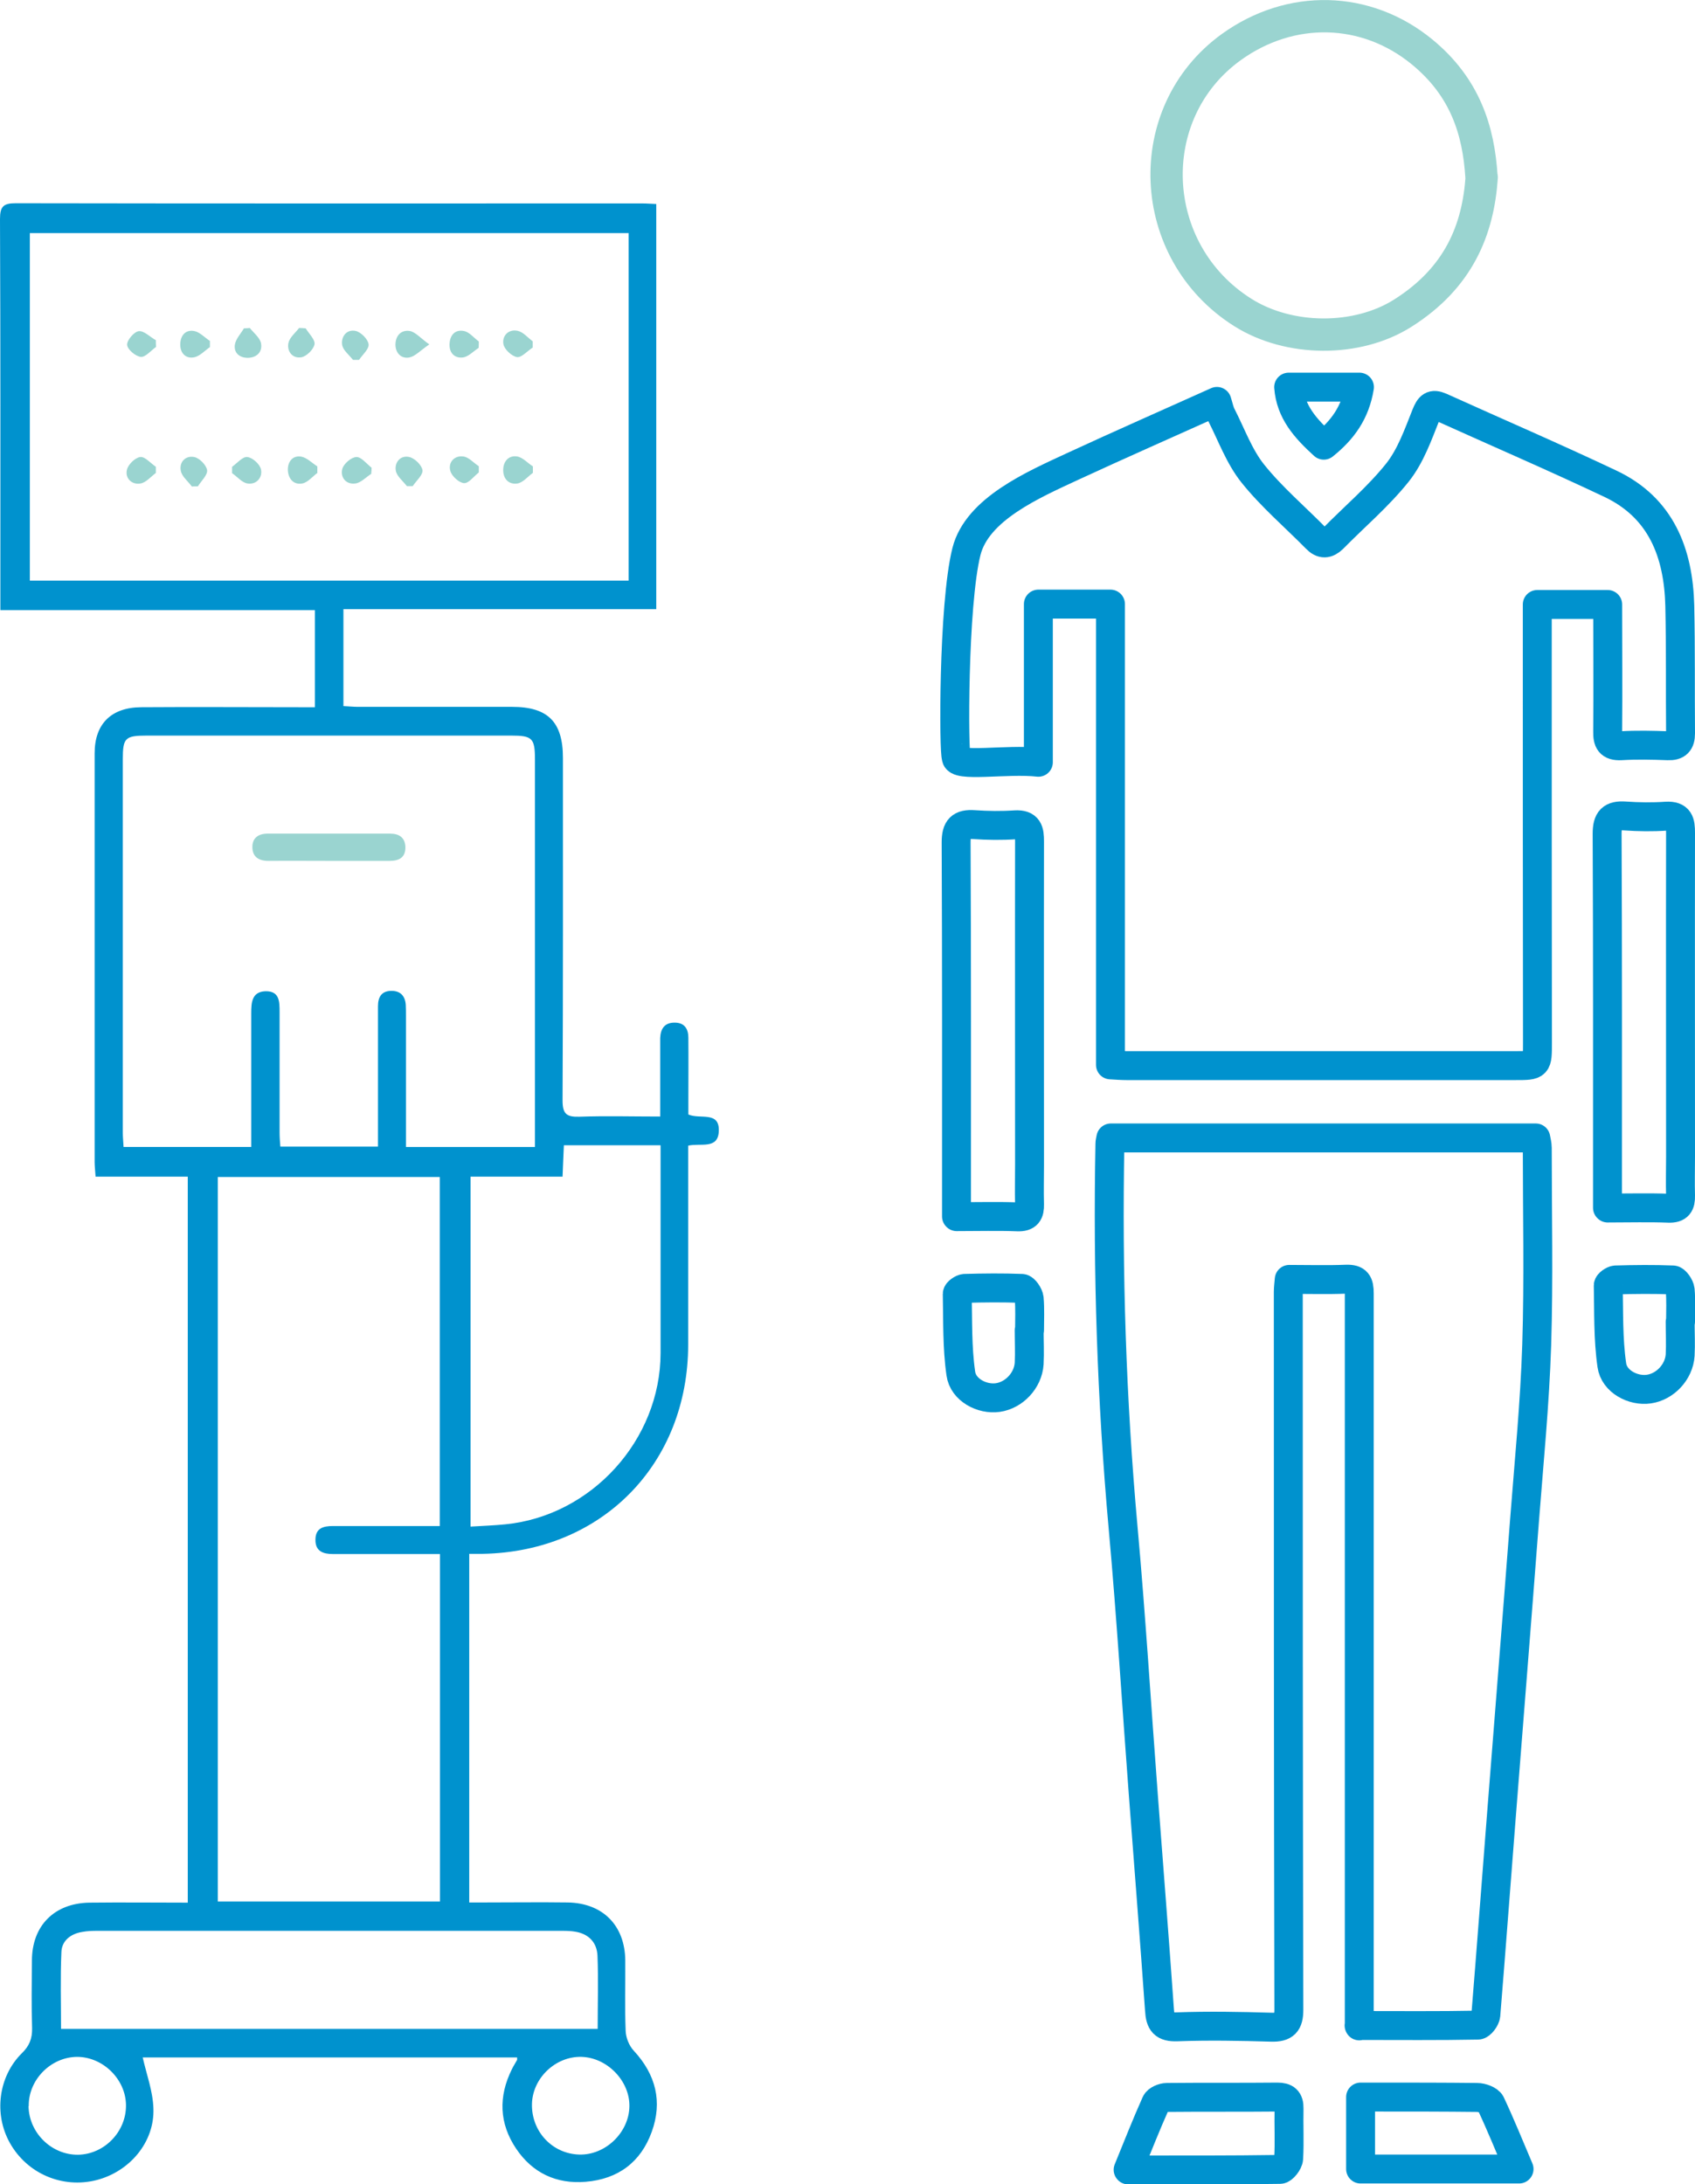 <?xml version="1.0" encoding="UTF-8"?>
<svg id="Layer_2" data-name="Layer 2" xmlns="http://www.w3.org/2000/svg" viewBox="0 0 90.27 116.28">
  <defs>
    <style>
      .cls-1 {
        stroke: #0092ce;
        stroke-width: 1.54px;
      }

      .cls-1, .cls-2 {
        fill: none;
        stroke-linejoin: round;
      }

      .cls-3 {
        fill: #0092ce;
      }

      .cls-2 {
        stroke: #9ad4d0;
        stroke-width: 1.72px;
      }

      .cls-4 {
        fill: #9ad4d0;
      }
    </style>
  </defs>
  <g id="Layer_1-2" data-name="Layer 1">
    <g>
      <g>
        <path class="cls-1" d="m59.14,32.16h-3.84v8.42c-1.67-.19-4.44.3-4.37-.27-.14-.06-.18-8.08.54-10.95.57-2.26,3.55-3.55,5.66-4.53,2.53-1.17,5.08-2.29,7.68-3.46.1.31.14.55.25.75.53,1.04.94,2.19,1.66,3.09,1,1.25,2.25,2.31,3.38,3.46.31.32.58.3.89,0,1.15-1.17,2.42-2.24,3.44-3.52.69-.87,1.09-2,1.51-3.06.19-.47.33-.62.79-.42,3.01,1.36,6.05,2.67,9.03,4.08,2.71,1.28,3.63,3.69,3.7,6.5.05,2.26.02,4.52.04,6.79,0,.48-.18.68-.67.66-.83-.03-1.67-.05-2.5,0-.6.03-.72-.23-.71-.76.02-2.23,0-4.47,0-6.76h-3.75c0,.49,0,.99,0,1.49,0,7.27,0,14.54.01,21.82,0,1.24.01,1.24-1.19,1.24-6.89,0-13.78,0-20.68,0-.26,0-.53-.02-.87-.04v-24.52Z"/>
        <path class="cls-1" d="m72.39,107.85c0-1.47,0-2.81,0-4.16,0-11.61,0-23.22,0-34.83,0-.55-.11-.78-.7-.76-.99.04-1.98.01-3.03.01-.02.25-.05.46-.05.66,0,12.74,0,25.48.03,38.22,0,.71-.22.95-.93.93-1.67-.05-3.34-.08-5.01-.02-.73.03-.91-.23-.95-.9-.27-3.81-.57-7.62-.86-11.44-.36-4.75-.65-9.51-1.08-14.26-.61-6.79-.83-13.6-.7-20.41,0-.08.02-.15.05-.31h22.63c.03.17.08.35.08.52,0,3.5.08,7-.03,10.5-.1,3.12-.41,6.23-.65,9.35-.4,5.23-.82,10.47-1.23,15.7-.28,3.54-.54,7.09-.83,10.63-.02.2-.27.53-.42.53-2.09.04-4.18.02-6.33.02Z"/>
        <path class="cls-2" d="m78.91,9.44c-.19,2.78-1.21,5.34-4.2,7.23-2.45,1.55-6.08,1.51-8.53-.04-5.13-3.24-5.45-10.62-.61-14.12,3.16-2.28,7.18-2.19,10.16.25,2.28,1.87,3.02,4.16,3.17,6.68Z"/>
        <path class="cls-1" d="m85.61,64.3v-.85c0-6.35.01-12.71-.02-19.06,0-.76.24-1,.96-.95.72.05,1.46.06,2.18.01.71-.04.77.32.77.89-.01,5.74,0,11.47,0,17.21,0,.7-.02,1.4,0,2.1.01.46-.11.69-.64.67-1.04-.04-2.09-.01-3.24-.01Z"/>
        <path class="cls-1" d="m60.08,115.51c.51-1.25.97-2.42,1.48-3.56.07-.16.38-.29.58-.29,1.96-.02,3.93,0,5.89-.02.44,0,.63.15.62.61-.02.89.03,1.78-.02,2.66-.01.21-.3.58-.46.58-2.68.04-5.35.03-8.08.03Z"/>
        <path class="cls-1" d="m80.9,115.47h-8.44v-3.83c.3,0,.63,0,.97,0,1.75,0,3.49,0,5.24.02.25,0,.63.14.72.32.53,1.13,1,2.29,1.51,3.49Z"/>
        <path class="cls-1" d="m89.48,70.37c0,.59.03,1.18,0,1.77-.06.91-.81,1.69-1.67,1.81-.83.12-1.85-.4-1.97-1.28-.2-1.39-.16-2.82-.19-4.24,0-.1.25-.28.39-.29,1.02-.03,2.04-.04,3.05,0,.14,0,.37.34.39.53.05.56.02,1.13.02,1.69h0Z"/>
        <path class="cls-1" d="m50.94,64.76v-.85c0-6.35.01-12.71-.02-19.06,0-.76.24-1,.96-.95.72.05,1.46.06,2.18.01.71-.04.77.32.77.89-.01,5.74,0,11.47,0,17.21,0,.7-.02,1.4,0,2.1.01.46-.11.69-.64.67-1.04-.04-2.09-.01-3.24-.01Z"/>
        <path class="cls-1" d="m54.81,70.82c0,.59.03,1.18,0,1.77-.06.91-.81,1.69-1.67,1.81-.83.12-1.85-.4-1.97-1.28-.2-1.39-.16-2.82-.19-4.24,0-.1.25-.28.39-.29,1.02-.03,2.04-.04,3.05,0,.14,0,.37.34.39.53.05.56.02,1.13.02,1.69h0Z"/>
        <path class="cls-1" d="m70.5,23.7c-.99-.9-1.77-1.78-1.87-3.09h3.77c-.22,1.35-.89,2.28-1.9,3.09Z"/>
      </g>
      <g>
        <path class="cls-3" d="m.02,32.47c0-.4,0-.66,0-.92,0-6.63.01-13.26-.02-19.89,0-.68.19-.84.84-.84,11.12.02,22.24.01,33.36.01.24,0,.47.02.75.03v21.57h-16.66v5.16c.26.01.52.04.77.04,2.74,0,5.48,0,8.21,0,1.91,0,2.71.8,2.71,2.72,0,6.08.01,12.15-.02,18.23,0,.72.21.89.89.87,1.41-.05,2.82-.01,4.31-.01,0-1.21,0-2.34,0-3.46,0-.24,0-.48,0-.72.02-.5.24-.83.79-.82.52.01.71.35.71.81.01,1.13,0,2.26,0,3.39,0,.24,0,.47,0,.69.62.28,1.68-.21,1.62.91-.05.96-.97.6-1.63.75,0,.29,0,.57,0,.85,0,3.24,0,6.48,0,9.73,0,6.35-4.58,11.03-10.93,11.15-.23,0-.46,0-.73,0v18.56c.26,0,.52,0,.77,0,1.49,0,2.98-.02,4.47,0,1.87.03,3.05,1.22,3.07,3.08.01,1.25-.03,2.5.02,3.75.01.36.18.79.43,1.06,1.18,1.27,1.54,2.72.96,4.32-.58,1.61-1.79,2.52-3.52,2.66-1.56.13-2.83-.47-3.7-1.76-.91-1.35-.95-2.78-.23-4.23.08-.17.19-.33.28-.5,0-.02,0-.04,0-.13H7.6c.2.89.54,1.79.57,2.71.07,1.8-1.27,3.37-3.03,3.82-1.82.46-3.69-.34-4.61-1.97-.87-1.54-.62-3.55.64-4.79.39-.38.55-.77.54-1.32-.04-1.2-.02-2.4-.01-3.6,0-1.86,1.19-3.06,3.06-3.09,1.73-.02,3.45,0,5.24,0v-38.65h-4.91c-.02-.32-.05-.55-.05-.78,0-7.25,0-14.51,0-21.76,0-1.56.88-2.44,2.48-2.45,2.81-.02,5.62,0,8.43,0,.26,0,.52,0,.82,0v-5.17H.02ZM33.48,12.41H1.59v18.5h31.89V12.41ZM11.6,62.66v38.57h11.83v-18.5c-.3,0-.55,0-.81,0-1.63,0-3.27,0-4.9,0-.5,0-.93-.14-.92-.76,0-.62.42-.73.93-.73,1.18,0,2.35,0,3.53,0,.71,0,1.43,0,2.16,0v-18.58h-11.82Zm1.78-1.59c0-.35,0-.61,0-.87,0-2.09,0-4.18,0-6.27,0-.55.03-1.13.75-1.16.76-.02.76.55.76,1.11,0,2.14,0,4.27,0,6.41,0,.25.02.51.04.75h5.2c0-.34,0-.63,0-.91,0-2.19,0-4.37,0-6.56,0-.48.18-.81.7-.82.49-.01.75.27.78.75.01.19.01.38.01.58,0,2.07,0,4.13,0,6.2,0,.25,0,.51,0,.78h6.87c0-.29,0-.55,0-.81,0-6.6,0-13.21,0-19.81,0-1.15-.14-1.28-1.28-1.28-6.46,0-12.92,0-19.38,0-1.17,0-1.29.12-1.29,1.27,0,6.63,0,13.26,0,19.88,0,.25.03.5.04.75h6.8Zm21.79-.1h-5.14c-.02.54-.05,1.06-.07,1.67h-4.9v18.63c.66-.04,1.26-.06,1.85-.12,4.59-.45,8.26-4.49,8.27-9.11,0-3.41,0-6.82,0-10.22,0-.26,0-.52,0-.84Zm-3.34,47.04c0-1.36.04-2.63-.01-3.9-.03-.69-.46-1.15-1.16-1.27-.33-.06-.67-.05-1-.05-8.17,0-16.33,0-24.5,0-.26,0-.53.01-.79.06-.61.1-1.08.47-1.1,1.07-.06,1.36-.02,2.72-.02,4.09h28.59Zm-30.31,4.11c.02,1.42,1.22,2.6,2.63,2.59,1.41-.02,2.58-1.23,2.56-2.65-.02-1.37-1.22-2.55-2.59-2.56-1.4,0-2.61,1.21-2.59,2.62Zm29.33,2.58c1.39.04,2.65-1.17,2.67-2.57.02-1.35-1.18-2.59-2.55-2.63-1.38-.04-2.61,1.13-2.64,2.51-.03,1.46,1.08,2.65,2.52,2.69Z"/>
        <path class="cls-4" d="m25.5,25.15c-.27.21-.54.59-.79.57-.27-.02-.66-.38-.73-.66-.12-.45.22-.82.69-.76.29.03.55.34.83.52,0,.11,0,.22,0,.33Z"/>
        <path class="cls-4" d="m18.8,19.16c-.21-.27-.54-.52-.58-.81-.06-.44.25-.84.73-.73.28.07.65.44.68.71.03.25-.32.55-.51.83-.11,0-.21,0-.32,0Z"/>
        <path class="cls-4" d="m19.78,25.22c-.29.18-.56.49-.87.52-.48.06-.8-.33-.68-.78.08-.28.48-.62.75-.63.26-.01.54.36.81.57,0,.1-.01.21-.02.31Z"/>
        <path class="cls-4" d="m22.87,18.33c-.5.34-.76.64-1.07.7-.42.08-.73-.22-.74-.67,0-.48.29-.81.76-.74.3.05.56.37,1.05.72Z"/>
        <path class="cls-4" d="m21.67,25.88c-.21-.27-.54-.53-.59-.82-.08-.45.25-.84.72-.73.29.07.66.43.7.7.03.26-.33.56-.52.85-.1,0-.21,0-.31,0Z"/>
        <path class="cls-4" d="m28.36,18.51c-.28.18-.59.54-.83.5-.28-.05-.67-.41-.72-.69-.08-.44.27-.81.75-.71.3.06.54.36.81.56,0,.11,0,.23,0,.34Z"/>
        <path class="cls-4" d="m13.31,17.47c.21.26.53.51.59.8.09.46-.22.77-.7.78-.45,0-.76-.27-.69-.71.05-.3.31-.57.48-.86.11,0,.22-.01.33-.02Z"/>
        <path class="cls-4" d="m16.91,25.17c-.27.2-.52.52-.82.57-.47.08-.75-.27-.76-.74,0-.44.27-.77.72-.69.3.06.57.34.85.52,0,.11,0,.22,0,.33Z"/>
        <path class="cls-4" d="m12.36,24.85c.27-.19.56-.55.81-.52.28.03.67.38.73.66.09.43-.24.82-.71.75-.3-.04-.55-.36-.83-.55,0-.11,0-.23,0-.34Z"/>
        <path class="cls-4" d="m10.21,25.89c-.2-.27-.52-.52-.58-.82-.1-.48.26-.83.71-.74.28.05.65.43.69.7.03.26-.31.57-.49.86-.11,0-.21,0-.32.01Z"/>
        <path class="cls-4" d="m8.31,25.17c-.27.2-.53.52-.83.57-.46.08-.83-.28-.72-.73.06-.28.44-.65.71-.68.25-.03.55.33.83.52,0,.11,0,.22,0,.32Z"/>
        <path class="cls-4" d="m25.49,18.52c-.28.18-.54.47-.84.51-.41.05-.72-.21-.71-.69.01-.49.29-.81.76-.72.29.05.53.36.8.56,0,.12,0,.23-.01.35Z"/>
        <path class="cls-4" d="m16.28,17.48c.17.28.51.6.47.85-.05.27-.42.64-.7.69-.46.08-.78-.3-.69-.76.06-.29.37-.54.57-.8.11,0,.22.01.34.02Z"/>
        <path class="cls-4" d="m11.19,18.47c-.28.19-.53.48-.84.55-.43.09-.74-.19-.75-.65-.01-.47.25-.83.73-.75.3.05.57.35.85.53,0,.11,0,.22,0,.33Z"/>
        <path class="cls-4" d="m8.31,18.47c-.27.19-.56.55-.81.53-.28-.03-.71-.39-.73-.64-.02-.24.37-.7.62-.73.28-.03.6.31.91.48,0,.12,0,.24.01.35Z"/>
        <path class="cls-4" d="m28.37,25.18c-.27.2-.53.52-.82.56-.46.07-.77-.26-.75-.75.01-.45.31-.76.74-.69.3.05.56.35.84.53,0,.11,0,.22,0,.34Z"/>
        <path class="cls-4" d="m17.52,45.83c-1.08,0-2.15-.01-3.23,0-.53,0-.85-.23-.85-.74,0-.48.32-.71.81-.71,2.18,0,4.36,0,6.53,0,.48,0,.79.21.81.71.01.55-.32.74-.84.74-1.08,0-2.15,0-3.23,0Z"/>
      </g>
    </g>
  </g>
</svg>